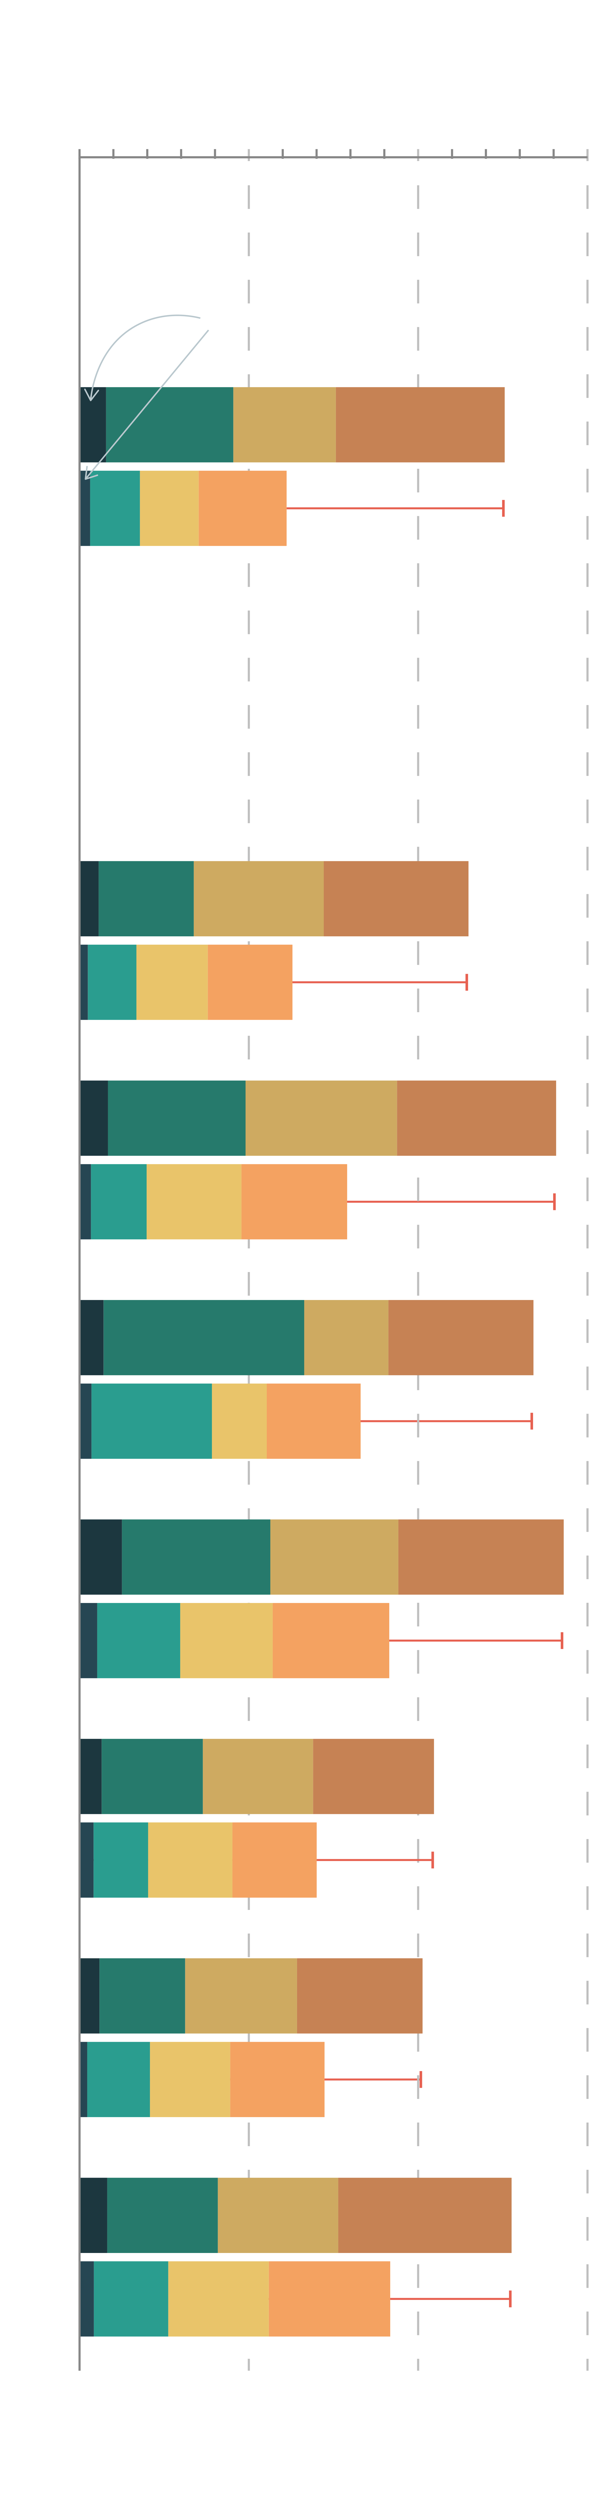 <svg id="Layer_1" data-name="Layer 1" xmlns="http://www.w3.org/2000/svg" viewBox="0 0 300 1258.17"><defs><style>.cls-1,.cls-13,.cls-14,.cls-3,.cls-4{fill:none;}.cls-1{stroke:#e76151;}.cls-1,.cls-14{stroke-miterlimit:10;}.cls-2{fill:#e76151;}.cls-3,.cls-4{stroke:#bfbfbf;}.cls-13,.cls-3,.cls-4{stroke-linejoin:round;stroke-width:1.07px;}.cls-4{stroke-dasharray:11.89 11.89;}.cls-5{fill:#ceaa61;}.cls-6{fill:#c68254;}.cls-7{fill:#267a6c;}.cls-8{fill:#e9c46a;}.cls-9{fill:#f4a261;}.cls-10{fill:#264653;}.cls-11{fill:#1c373f;}.cls-12{fill:#2a9d8f;}.cls-13{stroke:#878787;}.cls-14{stroke:#bac8ce;stroke-width:0.75px;}.cls-15{fill:#bac8ce;}</style></defs><line class="cls-1" x1="144.27" y1="255.83" x2="253.39" y2="255.83"/><rect class="cls-2" x="252.74" y="251.61" width="1.3" height="8.45"/><line class="cls-1" x1="137.27" y1="494.36" x2="234.96" y2="494.36"/><rect class="cls-2" x="234.31" y="490.14" width="1.3" height="8.45"/><line class="cls-1" x1="174.54" y1="604.81" x2="279.08" y2="604.81"/><rect class="cls-2" x="278.43" y="600.59" width="1.3" height="8.45"/><line class="cls-1" x1="145.39" y1="825.68" x2="282.9" y2="825.68"/><rect class="cls-2" x="282.25" y="821.46" width="1.3" height="8.45"/><line class="cls-1" x1="71.47" y1="1046.57" x2="211.84" y2="1046.57"/><rect class="cls-2" x="211.19" y="1042.34" width="1.3" height="8.45"/><line class="cls-1" x1="116.5" y1="1157" x2="256.86" y2="1157"/><rect class="cls-2" x="256.21" y="1152.77" width="1.3" height="8.45"/><line class="cls-1" x1="181.32" y1="715.25" x2="267.67" y2="715.25"/><rect class="cls-2" x="267.02" y="711.02" width="1.3" height="8.45"/><line class="cls-3" x1="125.25" y1="1193.14" x2="125.25" y2="1187.14"/><line class="cls-4" x1="125.25" y1="1175.24" x2="125.25" y2="86.98"/><line class="cls-3" x1="125.25" y1="81.04" x2="125.25" y2="75.04"/><line class="cls-3" x1="210.48" y1="1193.14" x2="210.48" y2="1187.14"/><line class="cls-4" x1="210.48" y1="1175.24" x2="210.48" y2="86.98"/><line class="cls-3" x1="210.48" y1="81.04" x2="210.48" y2="75.04"/><line class="cls-3" x1="295.72" y1="1193.14" x2="295.72" y2="1187.14"/><line class="cls-4" x1="295.72" y1="1175.24" x2="295.72" y2="86.98"/><line class="cls-3" x1="295.72" y1="81.04" x2="295.72" y2="75.04"/><rect class="cls-5" x="117.43" y="194.85" width="51.62" height="37.86"/><rect class="cls-6" x="169.05" y="194.85" width="84.99" height="37.86"/><rect class="cls-7" x="53.37" y="194.85" width="64.06" height="37.86"/><rect class="cls-8" x="70.42" y="236.9" width="29.57" height="37.86"/><rect class="cls-9" x="100" y="236.9" width="44.27" height="37.86"/><rect class="cls-10" x="39.96" y="236.9" width="5.39" height="37.86"/><rect class="cls-11" x="39.96" y="194.85" width="13.41" height="37.86"/><rect class="cls-12" x="45.36" y="236.9" width="25.06" height="37.86"/><rect class="cls-11" x="39.96" y="433.38" width="9.7" height="37.86"/><rect class="cls-5" x="97.53" y="433.38" width="65.45" height="37.86"/><rect class="cls-6" x="162.96" y="433.38" width="72.86" height="37.86"/><rect class="cls-7" x="49.66" y="433.38" width="47.87" height="37.86"/><rect class="cls-8" x="90.69" y="806.75" width="46.58" height="37.86"/><rect class="cls-9" x="137.27" y="806.75" width="58.67" height="37.86"/><rect class="cls-10" x="39.96" y="806.75" width="8.98" height="37.86"/><rect class="cls-12" x="48.94" y="806.75" width="41.76" height="37.86"/><rect class="cls-5" x="123.6" y="543.82" width="76.24" height="37.86"/><rect class="cls-6" x="199.84" y="543.82" width="80.09" height="37.86"/><rect class="cls-11" x="39.96" y="543.82" width="14.39" height="37.86"/><rect class="cls-7" x="54.35" y="543.82" width="69.25" height="37.86"/><rect class="cls-8" x="73.8" y="585.89" width="47.74" height="37.86"/><rect class="cls-9" x="121.53" y="585.89" width="53.21" height="37.86"/><rect class="cls-10" x="39.96" y="585.89" width="5.84" height="37.86"/><rect class="cls-12" x="45.8" y="585.89" width="28" height="37.86"/><rect class="cls-5" x="153.13" y="654.27" width="42.37" height="37.86"/><rect class="cls-6" x="195.5" y="654.27" width="73.02" height="37.86"/><rect class="cls-11" x="39.96" y="654.27" width="12.17" height="37.86"/><rect class="cls-7" x="52.15" y="654.27" width="100.98" height="37.86"/><rect class="cls-8" x="106.67" y="696.32" width="27.61" height="37.86"/><rect class="cls-9" x="134.28" y="696.32" width="47.24" height="37.86"/><rect class="cls-10" x="39.96" y="696.32" width="6.09" height="37.86"/><rect class="cls-12" x="46.06" y="696.32" width="60.61" height="37.86"/><rect class="cls-5" x="136.07" y="764.7" width="64.43" height="37.86"/><rect class="cls-6" x="200.5" y="764.7" width="83.25" height="37.86"/><rect class="cls-11" x="39.96" y="764.7" width="21.44" height="37.86"/><rect class="cls-7" x="61.4" y="764.7" width="74.67" height="37.86"/><rect class="cls-8" x="68.64" y="475.43" width="35.96" height="37.86"/><rect class="cls-9" x="104.6" y="475.43" width="42.61" height="37.86"/><rect class="cls-10" x="39.96" y="475.43" width="4.27" height="37.86"/><rect class="cls-12" x="44.25" y="475.43" width="24.41" height="37.86"/><line class="cls-1" x1="39.96" y1="936.11" x2="217.8" y2="936.11"/><rect class="cls-2" x="217.15" y="931.89" width="1.3" height="8.45"/><rect class="cls-5" x="102.11" y="875.13" width="55.5" height="37.86"/><rect class="cls-6" x="157.6" y="875.13" width="60.85" height="37.86"/><rect class="cls-11" x="39.96" y="875.13" width="11.21" height="37.86"/><rect class="cls-7" x="51.17" y="875.13" width="50.92" height="37.86"/><rect class="cls-8" x="74.53" y="917.19" width="42.46" height="37.86"/><rect class="cls-9" x="116.99" y="917.19" width="42.42" height="37.86"/><rect class="cls-10" x="39.96" y="917.19" width="7.15" height="37.86"/><rect class="cls-12" x="47.11" y="917.19" width="27.44" height="37.86"/><rect class="cls-5" x="93.19" y="985.57" width="56.31" height="37.86"/><rect class="cls-6" x="149.5" y="985.57" width="63.2" height="37.86"/><rect class="cls-11" x="39.96" y="985.57" width="10.12" height="37.86"/><rect class="cls-7" x="50.08" y="985.57" width="43.1" height="37.86"/><rect class="cls-8" x="75.46" y="1027.64" width="40.43" height="37.86"/><rect class="cls-9" x="115.88" y="1027.64" width="47.48" height="37.86"/><rect class="cls-10" x="39.96" y="1027.64" width="3.95" height="37.86"/><rect class="cls-12" x="43.91" y="1027.64" width="31.56" height="37.86"/><rect class="cls-5" x="109.64" y="1096.02" width="60.63" height="37.86"/><rect class="cls-6" x="170.27" y="1096.02" width="87.24" height="37.86"/><rect class="cls-11" x="39.96" y="1096.02" width="14.02" height="37.86"/><rect class="cls-7" x="53.98" y="1096.02" width="55.66" height="37.86"/><rect class="cls-8" x="84.67" y="1138.07" width="50.64" height="37.86"/><rect class="cls-9" x="135.31" y="1138.07" width="61.11" height="37.86"/><rect class="cls-10" x="39.96" y="1138.07" width="7.29" height="37.86"/><rect class="cls-12" x="47.26" y="1138.07" width="37.42" height="37.86"/><line class="cls-13" x1="40.05" y1="79.15" x2="295.72" y2="79.15"/><line class="cls-13" x1="40.03" y1="79.91" x2="40.03" y2="75.04"/><line class="cls-13" x1="57.08" y1="79.91" x2="57.08" y2="75.04"/><line class="cls-13" x1="74.13" y1="79.91" x2="74.13" y2="75.04"/><line class="cls-13" x1="91.17" y1="79.91" x2="91.17" y2="75.04"/><line class="cls-13" x1="108.22" y1="79.91" x2="108.22" y2="75.04"/><line class="cls-13" x1="142.31" y1="79.91" x2="142.31" y2="75.04"/><line class="cls-13" x1="159.35" y1="79.91" x2="159.35" y2="75.04"/><line class="cls-13" x1="176.4" y1="79.91" x2="176.4" y2="75.04"/><line class="cls-13" x1="193.45" y1="79.91" x2="193.45" y2="75.04"/><line class="cls-13" x1="227.54" y1="79.91" x2="227.54" y2="75.04"/><line class="cls-13" x1="244.58" y1="79.91" x2="244.58" y2="75.04"/><line class="cls-13" x1="261.63" y1="79.91" x2="261.63" y2="75.04"/><line class="cls-13" x1="278.67" y1="79.91" x2="278.67" y2="75.04"/><line class="cls-13" x1="40.04" y1="1193.14" x2="40.04" y2="79.43"/><path class="cls-14" d="M43.36,240.71q30.8-37.31,61.6-74.59"/><path class="cls-15" d="M49.4,239.05a.38.38,0,0,0-.47-.25l-5.46,1.77.71-5.69a.39.39,0,0,0-.33-.42.38.38,0,0,0-.42.33l-.78,6.28a.39.39,0,0,0,.14.33.37.37,0,0,0,.35.07l6-1.95a.43.43,0,0,0,.17-.12A.37.37,0,0,0,49.4,239.05Z"/><path class="cls-14" d="M100.84,160.11c-3.69-.94-17.76-4.05-32,3.61-19.58,10.55-22.7,32.45-23.16,37.3"/><path class="cls-15" d="M42.56,195.6a.36.36,0,0,1,.5.16l2.65,5.09,3.49-4.55a.38.38,0,0,1,.53-.07.39.39,0,0,1,.07.53l-3.86,5a.37.37,0,0,1-.33.15.39.39,0,0,1-.3-.2L42.4,196.1a.29.29,0,0,1,0-.2A.36.36,0,0,1,42.56,195.6Z"/></svg>